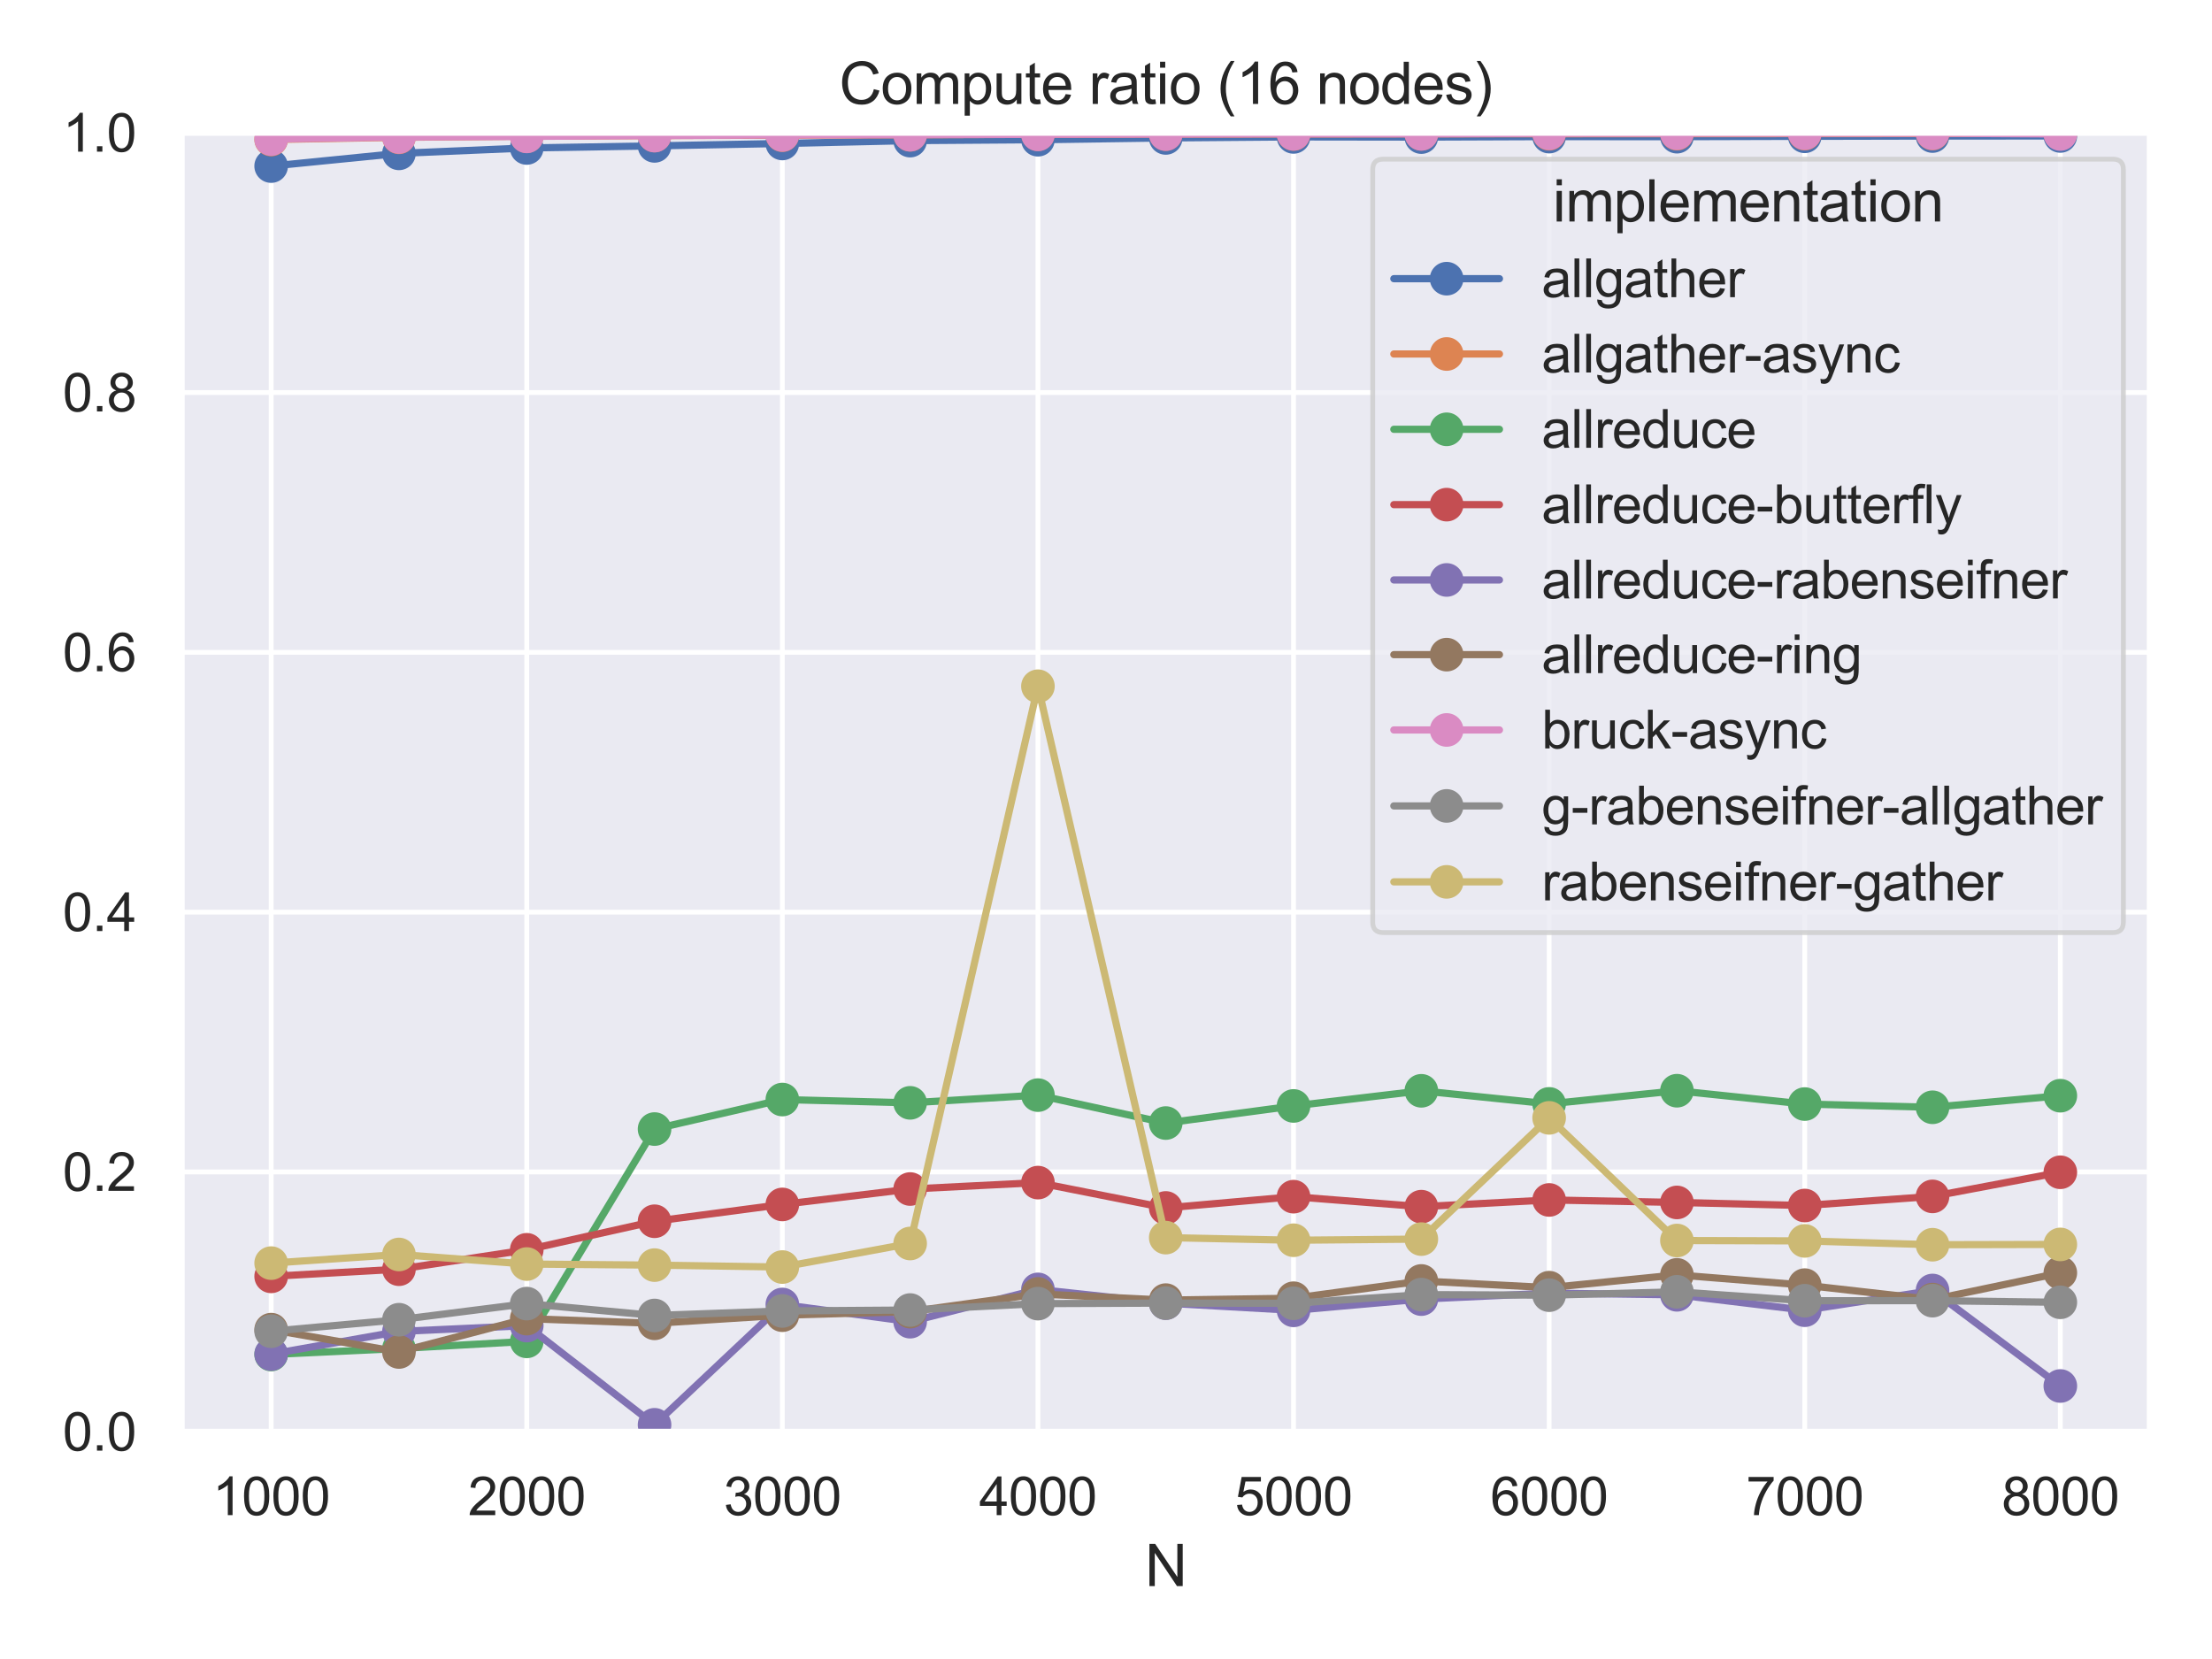 <?xml version="1.0" encoding="utf-8" standalone="no"?>
<!DOCTYPE svg PUBLIC "-//W3C//DTD SVG 1.1//EN"
  "http://www.w3.org/Graphics/SVG/1.1/DTD/svg11.dtd">
<svg height="345.6pt" version="1.1" viewBox="0 0 460.8 345.6" width="460.8pt" xmlns="http://www.w3.org/2000/svg" xmlns:xlink="http://www.w3.org/1999/xlink">
 <defs>
  <style type="text/css">*{stroke-linecap:butt;stroke-linejoin:round;}</style>
 </defs>
 <g id="figure_1">
  <g id="patch_1">
   <path d="M 0 345.6 
L 460.8 345.6 
L 460.8 0 
L 0 0 
z
" style="fill:#ffffff;"/>
  </g>
  <g id="axes_1">
   <g id="patch_2">
    <path d="M 37.85 298.26 
L 447.84 298.26 
L 447.84 27.656 
L 37.85 27.656 
z
" style="fill:#eaeaf2;"/>
   </g>
   <g id="matplotlib.axis_1">
    <g id="xtick_1">
     <g id="line2d_1">
      <path clip-path="url(#p4cb35b2582)" d="M 56.486 298.26 
L 56.486 27.656 
" style="fill:none;stroke:#ffffff;stroke-linecap:round;"/>
     </g>
     <g id="text_1">
      <!-- 1000 -->
      <g style="fill:#262626;" transform="translate(44.252 315.634)scale(0.11 -0.11)">
       <defs>
        <path d="M 2384 0 
L 1822 0 
L 1822 3584 
Q 1619 3391 1289 3197 
Q 959 3003 697 2906 
L 697 3450 
Q 1169 3672 1522 3987 
Q 1875 4303 2022 4600 
L 2384 4600 
L 2384 0 
z
" id="ArialMT-31" transform="scale(0.016)"/>
        <path d="M 266 2259 
Q 266 3072 433 3567 
Q 600 4063 929 4331 
Q 1259 4600 1759 4600 
Q 2128 4600 2406 4451 
Q 2684 4303 2865 4023 
Q 3047 3744 3150 3342 
Q 3253 2941 3253 2259 
Q 3253 1453 3087 958 
Q 2922 463 2592 192 
Q 2263 -78 1759 -78 
Q 1097 -78 719 397 
Q 266 969 266 2259 
z
M 844 2259 
Q 844 1131 1108 757 
Q 1372 384 1759 384 
Q 2147 384 2411 759 
Q 2675 1134 2675 2259 
Q 2675 3391 2411 3762 
Q 2147 4134 1753 4134 
Q 1366 4134 1134 3806 
Q 844 3388 844 2259 
z
" id="ArialMT-30" transform="scale(0.016)"/>
       </defs>
       <use xlink:href="#ArialMT-31"/>
       <use x="55.615" xlink:href="#ArialMT-30"/>
       <use x="111.23" xlink:href="#ArialMT-30"/>
       <use x="166.846" xlink:href="#ArialMT-30"/>
      </g>
     </g>
    </g>
    <g id="xtick_2">
     <g id="line2d_2">
      <path clip-path="url(#p4cb35b2582)" d="M 109.731 298.26 
L 109.731 27.656 
" style="fill:none;stroke:#ffffff;stroke-linecap:round;"/>
     </g>
     <g id="text_2">
      <!-- 2000 -->
      <g style="fill:#262626;" transform="translate(97.497 315.634)scale(0.11 -0.11)">
       <defs>
        <path d="M 3222 541 
L 3222 0 
L 194 0 
Q 188 203 259 391 
Q 375 700 629 1000 
Q 884 1300 1366 1694 
Q 2113 2306 2375 2664 
Q 2638 3022 2638 3341 
Q 2638 3675 2398 3904 
Q 2159 4134 1775 4134 
Q 1369 4134 1125 3890 
Q 881 3647 878 3216 
L 300 3275 
Q 359 3922 746 4261 
Q 1134 4600 1788 4600 
Q 2447 4600 2831 4234 
Q 3216 3869 3216 3328 
Q 3216 3053 3103 2787 
Q 2991 2522 2730 2228 
Q 2469 1934 1863 1422 
Q 1356 997 1212 845 
Q 1069 694 975 541 
L 3222 541 
z
" id="ArialMT-32" transform="scale(0.016)"/>
       </defs>
       <use xlink:href="#ArialMT-32"/>
       <use x="55.615" xlink:href="#ArialMT-30"/>
       <use x="111.23" xlink:href="#ArialMT-30"/>
       <use x="166.846" xlink:href="#ArialMT-30"/>
      </g>
     </g>
    </g>
    <g id="xtick_3">
     <g id="line2d_3">
      <path clip-path="url(#p4cb35b2582)" d="M 162.977 298.26 
L 162.977 27.656 
" style="fill:none;stroke:#ffffff;stroke-linecap:round;"/>
     </g>
     <g id="text_3">
      <!-- 3000 -->
      <g style="fill:#262626;" transform="translate(150.743 315.634)scale(0.11 -0.11)">
       <defs>
        <path d="M 269 1209 
L 831 1284 
Q 928 806 1161 595 
Q 1394 384 1728 384 
Q 2125 384 2398 659 
Q 2672 934 2672 1341 
Q 2672 1728 2419 1979 
Q 2166 2231 1775 2231 
Q 1616 2231 1378 2169 
L 1441 2663 
Q 1497 2656 1531 2656 
Q 1891 2656 2178 2843 
Q 2466 3031 2466 3422 
Q 2466 3731 2256 3934 
Q 2047 4138 1716 4138 
Q 1388 4138 1169 3931 
Q 950 3725 888 3313 
L 325 3413 
Q 428 3978 793 4289 
Q 1159 4600 1703 4600 
Q 2078 4600 2393 4439 
Q 2709 4278 2876 4000 
Q 3044 3722 3044 3409 
Q 3044 3113 2884 2869 
Q 2725 2625 2413 2481 
Q 2819 2388 3044 2092 
Q 3269 1797 3269 1353 
Q 3269 753 2831 336 
Q 2394 -81 1725 -81 
Q 1122 -81 723 278 
Q 325 638 269 1209 
z
" id="ArialMT-33" transform="scale(0.016)"/>
       </defs>
       <use xlink:href="#ArialMT-33"/>
       <use x="55.615" xlink:href="#ArialMT-30"/>
       <use x="111.23" xlink:href="#ArialMT-30"/>
       <use x="166.846" xlink:href="#ArialMT-30"/>
      </g>
     </g>
    </g>
    <g id="xtick_4">
     <g id="line2d_4">
      <path clip-path="url(#p4cb35b2582)" d="M 216.222 298.26 
L 216.222 27.656 
" style="fill:none;stroke:#ffffff;stroke-linecap:round;"/>
     </g>
     <g id="text_4">
      <!-- 4000 -->
      <g style="fill:#262626;" transform="translate(203.988 315.634)scale(0.11 -0.11)">
       <defs>
        <path d="M 2069 0 
L 2069 1097 
L 81 1097 
L 81 1613 
L 2172 4581 
L 2631 4581 
L 2631 1613 
L 3250 1613 
L 3250 1097 
L 2631 1097 
L 2631 0 
L 2069 0 
z
M 2069 1613 
L 2069 3678 
L 634 1613 
L 2069 1613 
z
" id="ArialMT-34" transform="scale(0.016)"/>
       </defs>
       <use xlink:href="#ArialMT-34"/>
       <use x="55.615" xlink:href="#ArialMT-30"/>
       <use x="111.23" xlink:href="#ArialMT-30"/>
       <use x="166.846" xlink:href="#ArialMT-30"/>
      </g>
     </g>
    </g>
    <g id="xtick_5">
     <g id="line2d_5">
      <path clip-path="url(#p4cb35b2582)" d="M 269.468 298.26 
L 269.468 27.656 
" style="fill:none;stroke:#ffffff;stroke-linecap:round;"/>
     </g>
     <g id="text_5">
      <!-- 5000 -->
      <g style="fill:#262626;" transform="translate(257.234 315.634)scale(0.11 -0.11)">
       <defs>
        <path d="M 266 1200 
L 856 1250 
Q 922 819 1161 601 
Q 1400 384 1738 384 
Q 2144 384 2425 690 
Q 2706 997 2706 1503 
Q 2706 1984 2436 2262 
Q 2166 2541 1728 2541 
Q 1456 2541 1237 2417 
Q 1019 2294 894 2097 
L 366 2166 
L 809 4519 
L 3088 4519 
L 3088 3981 
L 1259 3981 
L 1013 2750 
Q 1425 3038 1878 3038 
Q 2478 3038 2890 2622 
Q 3303 2206 3303 1553 
Q 3303 931 2941 478 
Q 2500 -78 1738 -78 
Q 1113 -78 717 272 
Q 322 622 266 1200 
z
" id="ArialMT-35" transform="scale(0.016)"/>
       </defs>
       <use xlink:href="#ArialMT-35"/>
       <use x="55.615" xlink:href="#ArialMT-30"/>
       <use x="111.23" xlink:href="#ArialMT-30"/>
       <use x="166.846" xlink:href="#ArialMT-30"/>
      </g>
     </g>
    </g>
    <g id="xtick_6">
     <g id="line2d_6">
      <path clip-path="url(#p4cb35b2582)" d="M 322.713 298.26 
L 322.713 27.656 
" style="fill:none;stroke:#ffffff;stroke-linecap:round;"/>
     </g>
     <g id="text_6">
      <!-- 6000 -->
      <g style="fill:#262626;" transform="translate(310.479 315.634)scale(0.11 -0.11)">
       <defs>
        <path d="M 3184 3459 
L 2625 3416 
Q 2550 3747 2413 3897 
Q 2184 4138 1850 4138 
Q 1581 4138 1378 3988 
Q 1113 3794 959 3422 
Q 806 3050 800 2363 
Q 1003 2672 1297 2822 
Q 1591 2972 1913 2972 
Q 2475 2972 2870 2558 
Q 3266 2144 3266 1488 
Q 3266 1056 3080 686 
Q 2894 316 2569 119 
Q 2244 -78 1831 -78 
Q 1128 -78 684 439 
Q 241 956 241 2144 
Q 241 3472 731 4075 
Q 1159 4600 1884 4600 
Q 2425 4600 2770 4297 
Q 3116 3994 3184 3459 
z
M 888 1484 
Q 888 1194 1011 928 
Q 1134 663 1356 523 
Q 1578 384 1822 384 
Q 2178 384 2434 671 
Q 2691 959 2691 1453 
Q 2691 1928 2437 2201 
Q 2184 2475 1800 2475 
Q 1419 2475 1153 2201 
Q 888 1928 888 1484 
z
" id="ArialMT-36" transform="scale(0.016)"/>
       </defs>
       <use xlink:href="#ArialMT-36"/>
       <use x="55.615" xlink:href="#ArialMT-30"/>
       <use x="111.23" xlink:href="#ArialMT-30"/>
       <use x="166.846" xlink:href="#ArialMT-30"/>
      </g>
     </g>
    </g>
    <g id="xtick_7">
     <g id="line2d_7">
      <path clip-path="url(#p4cb35b2582)" d="M 375.959 298.26 
L 375.959 27.656 
" style="fill:none;stroke:#ffffff;stroke-linecap:round;"/>
     </g>
     <g id="text_7">
      <!-- 7000 -->
      <g style="fill:#262626;" transform="translate(363.725 315.634)scale(0.11 -0.11)">
       <defs>
        <path d="M 303 3981 
L 303 4522 
L 3269 4522 
L 3269 4084 
Q 2831 3619 2401 2847 
Q 1972 2075 1738 1259 
Q 1569 684 1522 0 
L 944 0 
Q 953 541 1156 1306 
Q 1359 2072 1739 2783 
Q 2119 3494 2547 3981 
L 303 3981 
z
" id="ArialMT-37" transform="scale(0.016)"/>
       </defs>
       <use xlink:href="#ArialMT-37"/>
       <use x="55.615" xlink:href="#ArialMT-30"/>
       <use x="111.23" xlink:href="#ArialMT-30"/>
       <use x="166.846" xlink:href="#ArialMT-30"/>
      </g>
     </g>
    </g>
    <g id="xtick_8">
     <g id="line2d_8">
      <path clip-path="url(#p4cb35b2582)" d="M 429.204 298.26 
L 429.204 27.656 
" style="fill:none;stroke:#ffffff;stroke-linecap:round;"/>
     </g>
     <g id="text_8">
      <!-- 8000 -->
      <g style="fill:#262626;" transform="translate(416.97 315.634)scale(0.11 -0.11)">
       <defs>
        <path d="M 1131 2484 
Q 781 2613 612 2850 
Q 444 3088 444 3419 
Q 444 3919 803 4259 
Q 1163 4600 1759 4600 
Q 2359 4600 2725 4251 
Q 3091 3903 3091 3403 
Q 3091 3084 2923 2848 
Q 2756 2613 2416 2484 
Q 2838 2347 3058 2040 
Q 3278 1734 3278 1309 
Q 3278 722 2862 322 
Q 2447 -78 1769 -78 
Q 1091 -78 675 323 
Q 259 725 259 1325 
Q 259 1772 486 2073 
Q 713 2375 1131 2484 
z
M 1019 3438 
Q 1019 3113 1228 2906 
Q 1438 2700 1772 2700 
Q 2097 2700 2305 2904 
Q 2513 3109 2513 3406 
Q 2513 3716 2298 3927 
Q 2084 4138 1766 4138 
Q 1444 4138 1231 3931 
Q 1019 3725 1019 3438 
z
M 838 1322 
Q 838 1081 952 856 
Q 1066 631 1291 507 
Q 1516 384 1775 384 
Q 2178 384 2440 643 
Q 2703 903 2703 1303 
Q 2703 1709 2433 1975 
Q 2163 2241 1756 2241 
Q 1359 2241 1098 1978 
Q 838 1716 838 1322 
z
" id="ArialMT-38" transform="scale(0.016)"/>
       </defs>
       <use xlink:href="#ArialMT-38"/>
       <use x="55.615" xlink:href="#ArialMT-30"/>
       <use x="111.23" xlink:href="#ArialMT-30"/>
       <use x="166.846" xlink:href="#ArialMT-30"/>
      </g>
     </g>
    </g>
    <g id="text_9">
     <!-- N -->
     <g style="fill:#262626;" transform="translate(238.512 330.409)scale(0.12 -0.12)">
      <defs>
       <path d="M 488 0 
L 488 4581 
L 1109 4581 
L 3516 984 
L 3516 4581 
L 4097 4581 
L 4097 0 
L 3475 0 
L 1069 3600 
L 1069 0 
L 488 0 
z
" id="ArialMT-4e" transform="scale(0.016)"/>
      </defs>
      <use xlink:href="#ArialMT-4e"/>
     </g>
    </g>
   </g>
   <g id="matplotlib.axis_2">
    <g id="ytick_1">
     <g id="line2d_9">
      <path clip-path="url(#p4cb35b2582)" d="M 37.85 298.26 
L 447.84 298.26 
" style="fill:none;stroke:#ffffff;stroke-linecap:round;"/>
     </g>
     <g id="text_10">
      <!-- 0.0 -->
      <g style="fill:#262626;" transform="translate(13.06 302.197)scale(0.11 -0.11)">
       <defs>
        <path d="M 581 0 
L 581 641 
L 1222 641 
L 1222 0 
L 581 0 
z
" id="ArialMT-2e" transform="scale(0.016)"/>
       </defs>
       <use xlink:href="#ArialMT-30"/>
       <use x="55.615" xlink:href="#ArialMT-2e"/>
       <use x="83.398" xlink:href="#ArialMT-30"/>
      </g>
     </g>
    </g>
    <g id="ytick_2">
     <g id="line2d_10">
      <path clip-path="url(#p4cb35b2582)" d="M 37.85 244.139 
L 447.84 244.139 
" style="fill:none;stroke:#ffffff;stroke-linecap:round;"/>
     </g>
     <g id="text_11">
      <!-- 0.2 -->
      <g style="fill:#262626;" transform="translate(13.06 248.076)scale(0.11 -0.11)">
       <use xlink:href="#ArialMT-30"/>
       <use x="55.615" xlink:href="#ArialMT-2e"/>
       <use x="83.398" xlink:href="#ArialMT-32"/>
      </g>
     </g>
    </g>
    <g id="ytick_3">
     <g id="line2d_11">
      <path clip-path="url(#p4cb35b2582)" d="M 37.85 190.018 
L 447.84 190.018 
" style="fill:none;stroke:#ffffff;stroke-linecap:round;"/>
     </g>
     <g id="text_12">
      <!-- 0.4 -->
      <g style="fill:#262626;" transform="translate(13.06 193.955)scale(0.11 -0.11)">
       <use xlink:href="#ArialMT-30"/>
       <use x="55.615" xlink:href="#ArialMT-2e"/>
       <use x="83.398" xlink:href="#ArialMT-34"/>
      </g>
     </g>
    </g>
    <g id="ytick_4">
     <g id="line2d_12">
      <path clip-path="url(#p4cb35b2582)" d="M 37.85 135.898 
L 447.84 135.898 
" style="fill:none;stroke:#ffffff;stroke-linecap:round;"/>
     </g>
     <g id="text_13">
      <!-- 0.6 -->
      <g style="fill:#262626;" transform="translate(13.06 139.835)scale(0.11 -0.11)">
       <use xlink:href="#ArialMT-30"/>
       <use x="55.615" xlink:href="#ArialMT-2e"/>
       <use x="83.398" xlink:href="#ArialMT-36"/>
      </g>
     </g>
    </g>
    <g id="ytick_5">
     <g id="line2d_13">
      <path clip-path="url(#p4cb35b2582)" d="M 37.85 81.777 
L 447.84 81.777 
" style="fill:none;stroke:#ffffff;stroke-linecap:round;"/>
     </g>
     <g id="text_14">
      <!-- 0.8 -->
      <g style="fill:#262626;" transform="translate(13.06 85.714)scale(0.11 -0.11)">
       <use xlink:href="#ArialMT-30"/>
       <use x="55.615" xlink:href="#ArialMT-2e"/>
       <use x="83.398" xlink:href="#ArialMT-38"/>
      </g>
     </g>
    </g>
    <g id="ytick_6">
     <g id="line2d_14">
      <path clip-path="url(#p4cb35b2582)" d="M 37.85 27.656 
L 447.84 27.656 
" style="fill:none;stroke:#ffffff;stroke-linecap:round;"/>
     </g>
     <g id="text_15">
      <!-- 1.0 -->
      <g style="fill:#262626;" transform="translate(13.06 31.593)scale(0.11 -0.11)">
       <use xlink:href="#ArialMT-31"/>
       <use x="55.615" xlink:href="#ArialMT-2e"/>
       <use x="83.398" xlink:href="#ArialMT-30"/>
      </g>
     </g>
    </g>
   </g>
   <g id="line2d_15">
    <path clip-path="url(#p4cb35b2582)" d="M 56.486 34.598 
L 83.109 31.949 
L 109.731 30.827 
L 136.354 30.391 
L 162.977 29.889 
L 189.6 29.293 
L 216.222 29.107 
L 242.845 28.734 
L 269.468 28.52 
L 296.09 28.557 
L 322.713 28.458 
L 349.336 28.472 
L 375.959 28.395 
L 402.581 28.339 
L 429.204 28.322 
" style="fill:none;stroke:#4c72b0;stroke-linecap:round;stroke-width:1.5;"/>
    <defs>
     <path d="M 0 3 
C 0.796 3 1.559 2.684 2.121 2.121 
C 2.684 1.559 3 0.796 3 0 
C 3 -0.796 2.684 -1.559 2.121 -2.121 
C 1.559 -2.684 0.796 -3 0 -3 
C -0.796 -3 -1.559 -2.684 -2.121 -2.121 
C -2.684 -1.559 -3 -0.796 -3 0 
C -3 0.796 -2.684 1.559 -2.121 2.121 
C -1.559 2.684 -0.796 3 0 3 
z
" id="m7ccbb4ea55" style="stroke:#4c72b0;"/>
    </defs>
    <g clip-path="url(#p4cb35b2582)">
     <use style="fill:#4c72b0;stroke:#4c72b0;" x="56.486" xlink:href="#m7ccbb4ea55" y="34.598"/>
     <use style="fill:#4c72b0;stroke:#4c72b0;" x="83.109" xlink:href="#m7ccbb4ea55" y="31.949"/>
     <use style="fill:#4c72b0;stroke:#4c72b0;" x="109.731" xlink:href="#m7ccbb4ea55" y="30.827"/>
     <use style="fill:#4c72b0;stroke:#4c72b0;" x="136.354" xlink:href="#m7ccbb4ea55" y="30.391"/>
     <use style="fill:#4c72b0;stroke:#4c72b0;" x="162.977" xlink:href="#m7ccbb4ea55" y="29.889"/>
     <use style="fill:#4c72b0;stroke:#4c72b0;" x="189.6" xlink:href="#m7ccbb4ea55" y="29.293"/>
     <use style="fill:#4c72b0;stroke:#4c72b0;" x="216.222" xlink:href="#m7ccbb4ea55" y="29.107"/>
     <use style="fill:#4c72b0;stroke:#4c72b0;" x="242.845" xlink:href="#m7ccbb4ea55" y="28.734"/>
     <use style="fill:#4c72b0;stroke:#4c72b0;" x="269.468" xlink:href="#m7ccbb4ea55" y="28.52"/>
     <use style="fill:#4c72b0;stroke:#4c72b0;" x="296.09" xlink:href="#m7ccbb4ea55" y="28.557"/>
     <use style="fill:#4c72b0;stroke:#4c72b0;" x="322.713" xlink:href="#m7ccbb4ea55" y="28.458"/>
     <use style="fill:#4c72b0;stroke:#4c72b0;" x="349.336" xlink:href="#m7ccbb4ea55" y="28.472"/>
     <use style="fill:#4c72b0;stroke:#4c72b0;" x="375.959" xlink:href="#m7ccbb4ea55" y="28.395"/>
     <use style="fill:#4c72b0;stroke:#4c72b0;" x="402.581" xlink:href="#m7ccbb4ea55" y="28.339"/>
     <use style="fill:#4c72b0;stroke:#4c72b0;" x="429.204" xlink:href="#m7ccbb4ea55" y="28.322"/>
    </g>
   </g>
   <g id="line2d_16">
    <path clip-path="url(#p4cb35b2582)" d="M 56.486 29.067 
L 83.109 28.609 
L 109.731 28.378 
L 136.354 28.244 
L 162.977 28.16 
L 189.6 28.077 
L 216.222 27.974 
L 242.845 27.936 
L 269.468 27.916 
L 296.09 27.88 
L 322.713 27.866 
L 349.336 27.852 
L 375.959 27.834 
L 402.581 27.82 
L 429.204 27.804 
" style="fill:none;stroke:#dd8452;stroke-linecap:round;stroke-width:1.5;"/>
    <defs>
     <path d="M 0 3 
C 0.796 3 1.559 2.684 2.121 2.121 
C 2.684 1.559 3 0.796 3 0 
C 3 -0.796 2.684 -1.559 2.121 -2.121 
C 1.559 -2.684 0.796 -3 0 -3 
C -0.796 -3 -1.559 -2.684 -2.121 -2.121 
C -2.684 -1.559 -3 -0.796 -3 0 
C -3 0.796 -2.684 1.559 -2.121 2.121 
C -1.559 2.684 -0.796 3 0 3 
z
" id="md515aa82e3" style="stroke:#dd8452;"/>
    </defs>
    <g clip-path="url(#p4cb35b2582)">
     <use style="fill:#dd8452;stroke:#dd8452;" x="56.486" xlink:href="#md515aa82e3" y="29.067"/>
     <use style="fill:#dd8452;stroke:#dd8452;" x="83.109" xlink:href="#md515aa82e3" y="28.609"/>
     <use style="fill:#dd8452;stroke:#dd8452;" x="109.731" xlink:href="#md515aa82e3" y="28.378"/>
     <use style="fill:#dd8452;stroke:#dd8452;" x="136.354" xlink:href="#md515aa82e3" y="28.244"/>
     <use style="fill:#dd8452;stroke:#dd8452;" x="162.977" xlink:href="#md515aa82e3" y="28.16"/>
     <use style="fill:#dd8452;stroke:#dd8452;" x="189.6" xlink:href="#md515aa82e3" y="28.077"/>
     <use style="fill:#dd8452;stroke:#dd8452;" x="216.222" xlink:href="#md515aa82e3" y="27.974"/>
     <use style="fill:#dd8452;stroke:#dd8452;" x="242.845" xlink:href="#md515aa82e3" y="27.936"/>
     <use style="fill:#dd8452;stroke:#dd8452;" x="269.468" xlink:href="#md515aa82e3" y="27.916"/>
     <use style="fill:#dd8452;stroke:#dd8452;" x="296.09" xlink:href="#md515aa82e3" y="27.88"/>
     <use style="fill:#dd8452;stroke:#dd8452;" x="322.713" xlink:href="#md515aa82e3" y="27.866"/>
     <use style="fill:#dd8452;stroke:#dd8452;" x="349.336" xlink:href="#md515aa82e3" y="27.852"/>
     <use style="fill:#dd8452;stroke:#dd8452;" x="375.959" xlink:href="#md515aa82e3" y="27.834"/>
     <use style="fill:#dd8452;stroke:#dd8452;" x="402.581" xlink:href="#md515aa82e3" y="27.82"/>
     <use style="fill:#dd8452;stroke:#dd8452;" x="429.204" xlink:href="#md515aa82e3" y="27.804"/>
    </g>
   </g>
   <g id="line2d_17">
    <path clip-path="url(#p4cb35b2582)" d="M 56.486 282.169 
L 83.109 280.929 
L 109.731 279.432 
L 136.354 235.204 
L 162.977 229.054 
L 189.6 229.741 
L 216.222 228.134 
L 242.845 233.952 
L 269.468 230.387 
L 296.09 227.235 
L 322.713 229.961 
L 349.336 227.217 
L 375.959 229.996 
L 402.581 230.667 
L 429.204 228.255 
" style="fill:none;stroke:#55a868;stroke-linecap:round;stroke-width:1.5;"/>
    <defs>
     <path d="M 0 3 
C 0.796 3 1.559 2.684 2.121 2.121 
C 2.684 1.559 3 0.796 3 0 
C 3 -0.796 2.684 -1.559 2.121 -2.121 
C 1.559 -2.684 0.796 -3 0 -3 
C -0.796 -3 -1.559 -2.684 -2.121 -2.121 
C -2.684 -1.559 -3 -0.796 -3 0 
C -3 0.796 -2.684 1.559 -2.121 2.121 
C -1.559 2.684 -0.796 3 0 3 
z
" id="m096015aa16" style="stroke:#55a868;"/>
    </defs>
    <g clip-path="url(#p4cb35b2582)">
     <use style="fill:#55a868;stroke:#55a868;" x="56.486" xlink:href="#m096015aa16" y="282.169"/>
     <use style="fill:#55a868;stroke:#55a868;" x="83.109" xlink:href="#m096015aa16" y="280.929"/>
     <use style="fill:#55a868;stroke:#55a868;" x="109.731" xlink:href="#m096015aa16" y="279.432"/>
     <use style="fill:#55a868;stroke:#55a868;" x="136.354" xlink:href="#m096015aa16" y="235.204"/>
     <use style="fill:#55a868;stroke:#55a868;" x="162.977" xlink:href="#m096015aa16" y="229.054"/>
     <use style="fill:#55a868;stroke:#55a868;" x="189.6" xlink:href="#m096015aa16" y="229.741"/>
     <use style="fill:#55a868;stroke:#55a868;" x="216.222" xlink:href="#m096015aa16" y="228.134"/>
     <use style="fill:#55a868;stroke:#55a868;" x="242.845" xlink:href="#m096015aa16" y="233.952"/>
     <use style="fill:#55a868;stroke:#55a868;" x="269.468" xlink:href="#m096015aa16" y="230.387"/>
     <use style="fill:#55a868;stroke:#55a868;" x="296.09" xlink:href="#m096015aa16" y="227.235"/>
     <use style="fill:#55a868;stroke:#55a868;" x="322.713" xlink:href="#m096015aa16" y="229.961"/>
     <use style="fill:#55a868;stroke:#55a868;" x="349.336" xlink:href="#m096015aa16" y="227.217"/>
     <use style="fill:#55a868;stroke:#55a868;" x="375.959" xlink:href="#m096015aa16" y="229.996"/>
     <use style="fill:#55a868;stroke:#55a868;" x="402.581" xlink:href="#m096015aa16" y="230.667"/>
     <use style="fill:#55a868;stroke:#55a868;" x="429.204" xlink:href="#m096015aa16" y="228.255"/>
    </g>
   </g>
   <g id="line2d_18">
    <path clip-path="url(#p4cb35b2582)" d="M 56.486 265.889 
L 83.109 264.399 
L 109.731 260.356 
L 136.354 254.411 
L 162.977 250.907 
L 189.6 247.696 
L 216.222 246.357 
L 242.845 251.638 
L 269.468 249.29 
L 296.09 251.372 
L 322.713 249.971 
L 349.336 250.491 
L 375.959 251.132 
L 402.581 249.233 
L 429.204 244.206 
" style="fill:none;stroke:#c44e52;stroke-linecap:round;stroke-width:1.5;"/>
    <defs>
     <path d="M 0 3 
C 0.796 3 1.559 2.684 2.121 2.121 
C 2.684 1.559 3 0.796 3 0 
C 3 -0.796 2.684 -1.559 2.121 -2.121 
C 1.559 -2.684 0.796 -3 0 -3 
C -0.796 -3 -1.559 -2.684 -2.121 -2.121 
C -2.684 -1.559 -3 -0.796 -3 0 
C -3 0.796 -2.684 1.559 -2.121 2.121 
C -1.559 2.684 -0.796 3 0 3 
z
" id="m1aabca9358" style="stroke:#c44e52;"/>
    </defs>
    <g clip-path="url(#p4cb35b2582)">
     <use style="fill:#c44e52;stroke:#c44e52;" x="56.486" xlink:href="#m1aabca9358" y="265.889"/>
     <use style="fill:#c44e52;stroke:#c44e52;" x="83.109" xlink:href="#m1aabca9358" y="264.399"/>
     <use style="fill:#c44e52;stroke:#c44e52;" x="109.731" xlink:href="#m1aabca9358" y="260.356"/>
     <use style="fill:#c44e52;stroke:#c44e52;" x="136.354" xlink:href="#m1aabca9358" y="254.411"/>
     <use style="fill:#c44e52;stroke:#c44e52;" x="162.977" xlink:href="#m1aabca9358" y="250.907"/>
     <use style="fill:#c44e52;stroke:#c44e52;" x="189.6" xlink:href="#m1aabca9358" y="247.696"/>
     <use style="fill:#c44e52;stroke:#c44e52;" x="216.222" xlink:href="#m1aabca9358" y="246.357"/>
     <use style="fill:#c44e52;stroke:#c44e52;" x="242.845" xlink:href="#m1aabca9358" y="251.638"/>
     <use style="fill:#c44e52;stroke:#c44e52;" x="269.468" xlink:href="#m1aabca9358" y="249.29"/>
     <use style="fill:#c44e52;stroke:#c44e52;" x="296.09" xlink:href="#m1aabca9358" y="251.372"/>
     <use style="fill:#c44e52;stroke:#c44e52;" x="322.713" xlink:href="#m1aabca9358" y="249.971"/>
     <use style="fill:#c44e52;stroke:#c44e52;" x="349.336" xlink:href="#m1aabca9358" y="250.491"/>
     <use style="fill:#c44e52;stroke:#c44e52;" x="375.959" xlink:href="#m1aabca9358" y="251.132"/>
     <use style="fill:#c44e52;stroke:#c44e52;" x="402.581" xlink:href="#m1aabca9358" y="249.233"/>
     <use style="fill:#c44e52;stroke:#c44e52;" x="429.204" xlink:href="#m1aabca9358" y="244.206"/>
    </g>
   </g>
   <g id="line2d_19">
    <path clip-path="url(#p4cb35b2582)" d="M 56.486 282.085 
L 83.109 277.367 
L 109.731 276.143 
L 136.354 296.81 
L 162.977 271.748 
L 189.6 275.332 
L 216.222 268.603 
L 242.845 271.468 
L 269.468 272.972 
L 296.09 270.628 
L 322.713 269.391 
L 349.336 269.732 
L 375.959 272.941 
L 402.581 268.834 
L 429.204 288.728 
" style="fill:none;stroke:#8172b3;stroke-linecap:round;stroke-width:1.5;"/>
    <defs>
     <path d="M 0 3 
C 0.796 3 1.559 2.684 2.121 2.121 
C 2.684 1.559 3 0.796 3 0 
C 3 -0.796 2.684 -1.559 2.121 -2.121 
C 1.559 -2.684 0.796 -3 0 -3 
C -0.796 -3 -1.559 -2.684 -2.121 -2.121 
C -2.684 -1.559 -3 -0.796 -3 0 
C -3 0.796 -2.684 1.559 -2.121 2.121 
C -1.559 2.684 -0.796 3 0 3 
z
" id="me0cf7e89d6" style="stroke:#8172b3;"/>
    </defs>
    <g clip-path="url(#p4cb35b2582)">
     <use style="fill:#8172b3;stroke:#8172b3;" x="56.486" xlink:href="#me0cf7e89d6" y="282.085"/>
     <use style="fill:#8172b3;stroke:#8172b3;" x="83.109" xlink:href="#me0cf7e89d6" y="277.367"/>
     <use style="fill:#8172b3;stroke:#8172b3;" x="109.731" xlink:href="#me0cf7e89d6" y="276.143"/>
     <use style="fill:#8172b3;stroke:#8172b3;" x="136.354" xlink:href="#me0cf7e89d6" y="296.81"/>
     <use style="fill:#8172b3;stroke:#8172b3;" x="162.977" xlink:href="#me0cf7e89d6" y="271.748"/>
     <use style="fill:#8172b3;stroke:#8172b3;" x="189.6" xlink:href="#me0cf7e89d6" y="275.332"/>
     <use style="fill:#8172b3;stroke:#8172b3;" x="216.222" xlink:href="#me0cf7e89d6" y="268.603"/>
     <use style="fill:#8172b3;stroke:#8172b3;" x="242.845" xlink:href="#me0cf7e89d6" y="271.468"/>
     <use style="fill:#8172b3;stroke:#8172b3;" x="269.468" xlink:href="#me0cf7e89d6" y="272.972"/>
     <use style="fill:#8172b3;stroke:#8172b3;" x="296.09" xlink:href="#me0cf7e89d6" y="270.628"/>
     <use style="fill:#8172b3;stroke:#8172b3;" x="322.713" xlink:href="#me0cf7e89d6" y="269.391"/>
     <use style="fill:#8172b3;stroke:#8172b3;" x="349.336" xlink:href="#me0cf7e89d6" y="269.732"/>
     <use style="fill:#8172b3;stroke:#8172b3;" x="375.959" xlink:href="#me0cf7e89d6" y="272.941"/>
     <use style="fill:#8172b3;stroke:#8172b3;" x="402.581" xlink:href="#me0cf7e89d6" y="268.834"/>
     <use style="fill:#8172b3;stroke:#8172b3;" x="429.204" xlink:href="#me0cf7e89d6" y="288.728"/>
    </g>
   </g>
   <g id="line2d_20">
    <path clip-path="url(#p4cb35b2582)" d="M 56.486 276.989 
L 83.109 281.643 
L 109.731 274.695 
L 136.354 275.674 
L 162.977 273.98 
L 189.6 273.237 
L 216.222 269.545 
L 242.845 270.839 
L 269.468 270.444 
L 296.09 266.849 
L 322.713 268.245 
L 349.336 265.576 
L 375.959 267.716 
L 402.581 270.729 
L 429.204 265.159 
" style="fill:none;stroke:#937860;stroke-linecap:round;stroke-width:1.5;"/>
    <defs>
     <path d="M 0 3 
C 0.796 3 1.559 2.684 2.121 2.121 
C 2.684 1.559 3 0.796 3 0 
C 3 -0.796 2.684 -1.559 2.121 -2.121 
C 1.559 -2.684 0.796 -3 0 -3 
C -0.796 -3 -1.559 -2.684 -2.121 -2.121 
C -2.684 -1.559 -3 -0.796 -3 0 
C -3 0.796 -2.684 1.559 -2.121 2.121 
C -1.559 2.684 -0.796 3 0 3 
z
" id="m129ded0016" style="stroke:#937860;"/>
    </defs>
    <g clip-path="url(#p4cb35b2582)">
     <use style="fill:#937860;stroke:#937860;" x="56.486" xlink:href="#m129ded0016" y="276.989"/>
     <use style="fill:#937860;stroke:#937860;" x="83.109" xlink:href="#m129ded0016" y="281.643"/>
     <use style="fill:#937860;stroke:#937860;" x="109.731" xlink:href="#m129ded0016" y="274.695"/>
     <use style="fill:#937860;stroke:#937860;" x="136.354" xlink:href="#m129ded0016" y="275.674"/>
     <use style="fill:#937860;stroke:#937860;" x="162.977" xlink:href="#m129ded0016" y="273.98"/>
     <use style="fill:#937860;stroke:#937860;" x="189.6" xlink:href="#m129ded0016" y="273.237"/>
     <use style="fill:#937860;stroke:#937860;" x="216.222" xlink:href="#m129ded0016" y="269.545"/>
     <use style="fill:#937860;stroke:#937860;" x="242.845" xlink:href="#m129ded0016" y="270.839"/>
     <use style="fill:#937860;stroke:#937860;" x="269.468" xlink:href="#m129ded0016" y="270.444"/>
     <use style="fill:#937860;stroke:#937860;" x="296.09" xlink:href="#m129ded0016" y="266.849"/>
     <use style="fill:#937860;stroke:#937860;" x="322.713" xlink:href="#m129ded0016" y="268.245"/>
     <use style="fill:#937860;stroke:#937860;" x="349.336" xlink:href="#m129ded0016" y="265.576"/>
     <use style="fill:#937860;stroke:#937860;" x="375.959" xlink:href="#m129ded0016" y="267.716"/>
     <use style="fill:#937860;stroke:#937860;" x="402.581" xlink:href="#m129ded0016" y="270.729"/>
     <use style="fill:#937860;stroke:#937860;" x="429.204" xlink:href="#m129ded0016" y="265.159"/>
    </g>
   </g>
   <g id="line2d_21">
    <path clip-path="url(#p4cb35b2582)" d="M 56.486 28.977 
L 83.109 28.551 
L 109.731 28.416 
L 136.354 28.245 
L 162.977 28.118 
L 189.6 28.066 
L 216.222 27.99 
L 242.845 27.935 
L 269.468 27.882 
L 296.09 27.885 
L 322.713 27.781 
L 349.336 27.765 
L 375.959 27.757 
L 402.581 27.751 
L 429.204 27.914 
" style="fill:none;stroke:#da8bc3;stroke-linecap:round;stroke-width:1.5;"/>
    <defs>
     <path d="M 0 3 
C 0.796 3 1.559 2.684 2.121 2.121 
C 2.684 1.559 3 0.796 3 0 
C 3 -0.796 2.684 -1.559 2.121 -2.121 
C 1.559 -2.684 0.796 -3 0 -3 
C -0.796 -3 -1.559 -2.684 -2.121 -2.121 
C -2.684 -1.559 -3 -0.796 -3 0 
C -3 0.796 -2.684 1.559 -2.121 2.121 
C -1.559 2.684 -0.796 3 0 3 
z
" id="m7ce96c3276" style="stroke:#da8bc3;"/>
    </defs>
    <g clip-path="url(#p4cb35b2582)">
     <use style="fill:#da8bc3;stroke:#da8bc3;" x="56.486" xlink:href="#m7ce96c3276" y="28.977"/>
     <use style="fill:#da8bc3;stroke:#da8bc3;" x="83.109" xlink:href="#m7ce96c3276" y="28.551"/>
     <use style="fill:#da8bc3;stroke:#da8bc3;" x="109.731" xlink:href="#m7ce96c3276" y="28.416"/>
     <use style="fill:#da8bc3;stroke:#da8bc3;" x="136.354" xlink:href="#m7ce96c3276" y="28.245"/>
     <use style="fill:#da8bc3;stroke:#da8bc3;" x="162.977" xlink:href="#m7ce96c3276" y="28.118"/>
     <use style="fill:#da8bc3;stroke:#da8bc3;" x="189.6" xlink:href="#m7ce96c3276" y="28.066"/>
     <use style="fill:#da8bc3;stroke:#da8bc3;" x="216.222" xlink:href="#m7ce96c3276" y="27.99"/>
     <use style="fill:#da8bc3;stroke:#da8bc3;" x="242.845" xlink:href="#m7ce96c3276" y="27.935"/>
     <use style="fill:#da8bc3;stroke:#da8bc3;" x="269.468" xlink:href="#m7ce96c3276" y="27.882"/>
     <use style="fill:#da8bc3;stroke:#da8bc3;" x="296.09" xlink:href="#m7ce96c3276" y="27.885"/>
     <use style="fill:#da8bc3;stroke:#da8bc3;" x="322.713" xlink:href="#m7ce96c3276" y="27.781"/>
     <use style="fill:#da8bc3;stroke:#da8bc3;" x="349.336" xlink:href="#m7ce96c3276" y="27.765"/>
     <use style="fill:#da8bc3;stroke:#da8bc3;" x="375.959" xlink:href="#m7ce96c3276" y="27.757"/>
     <use style="fill:#da8bc3;stroke:#da8bc3;" x="402.581" xlink:href="#m7ce96c3276" y="27.751"/>
     <use style="fill:#da8bc3;stroke:#da8bc3;" x="429.204" xlink:href="#m7ce96c3276" y="27.914"/>
    </g>
   </g>
   <g id="line2d_22">
    <path clip-path="url(#p4cb35b2582)" d="M 56.486 277.322 
L 83.109 274.923 
L 109.731 271.564 
L 136.354 274.039 
L 162.977 273.091 
L 189.6 272.906 
L 216.222 271.569 
L 242.845 271.464 
L 269.468 271.501 
L 296.09 269.69 
L 322.713 269.809 
L 349.336 269.105 
L 375.959 270.965 
L 402.581 270.95 
L 429.204 271.295 
" style="fill:none;stroke:#8c8c8c;stroke-linecap:round;stroke-width:1.5;"/>
    <defs>
     <path d="M 0 3 
C 0.796 3 1.559 2.684 2.121 2.121 
C 2.684 1.559 3 0.796 3 0 
C 3 -0.796 2.684 -1.559 2.121 -2.121 
C 1.559 -2.684 0.796 -3 0 -3 
C -0.796 -3 -1.559 -2.684 -2.121 -2.121 
C -2.684 -1.559 -3 -0.796 -3 0 
C -3 0.796 -2.684 1.559 -2.121 2.121 
C -1.559 2.684 -0.796 3 0 3 
z
" id="m63de36b341" style="stroke:#8c8c8c;"/>
    </defs>
    <g clip-path="url(#p4cb35b2582)">
     <use style="fill:#8c8c8c;stroke:#8c8c8c;" x="56.486" xlink:href="#m63de36b341" y="277.322"/>
     <use style="fill:#8c8c8c;stroke:#8c8c8c;" x="83.109" xlink:href="#m63de36b341" y="274.923"/>
     <use style="fill:#8c8c8c;stroke:#8c8c8c;" x="109.731" xlink:href="#m63de36b341" y="271.564"/>
     <use style="fill:#8c8c8c;stroke:#8c8c8c;" x="136.354" xlink:href="#m63de36b341" y="274.039"/>
     <use style="fill:#8c8c8c;stroke:#8c8c8c;" x="162.977" xlink:href="#m63de36b341" y="273.091"/>
     <use style="fill:#8c8c8c;stroke:#8c8c8c;" x="189.6" xlink:href="#m63de36b341" y="272.906"/>
     <use style="fill:#8c8c8c;stroke:#8c8c8c;" x="216.222" xlink:href="#m63de36b341" y="271.569"/>
     <use style="fill:#8c8c8c;stroke:#8c8c8c;" x="242.845" xlink:href="#m63de36b341" y="271.464"/>
     <use style="fill:#8c8c8c;stroke:#8c8c8c;" x="269.468" xlink:href="#m63de36b341" y="271.501"/>
     <use style="fill:#8c8c8c;stroke:#8c8c8c;" x="296.09" xlink:href="#m63de36b341" y="269.69"/>
     <use style="fill:#8c8c8c;stroke:#8c8c8c;" x="322.713" xlink:href="#m63de36b341" y="269.809"/>
     <use style="fill:#8c8c8c;stroke:#8c8c8c;" x="349.336" xlink:href="#m63de36b341" y="269.105"/>
     <use style="fill:#8c8c8c;stroke:#8c8c8c;" x="375.959" xlink:href="#m63de36b341" y="270.965"/>
     <use style="fill:#8c8c8c;stroke:#8c8c8c;" x="402.581" xlink:href="#m63de36b341" y="270.95"/>
     <use style="fill:#8c8c8c;stroke:#8c8c8c;" x="429.204" xlink:href="#m63de36b341" y="271.295"/>
    </g>
   </g>
   <g id="line2d_23">
    <path clip-path="url(#p4cb35b2582)" d="M 56.486 263.13 
L 83.109 261.331 
L 109.731 263.325 
L 136.354 263.545 
L 162.977 263.949 
L 189.6 259.043 
L 216.222 142.957 
L 242.845 257.818 
L 269.468 258.364 
L 296.09 258.126 
L 322.713 232.871 
L 349.336 258.423 
L 375.959 258.502 
L 402.581 259.299 
L 429.204 259.236 
" style="fill:none;stroke:#ccb974;stroke-linecap:round;stroke-width:1.5;"/>
    <defs>
     <path d="M 0 3 
C 0.796 3 1.559 2.684 2.121 2.121 
C 2.684 1.559 3 0.796 3 0 
C 3 -0.796 2.684 -1.559 2.121 -2.121 
C 1.559 -2.684 0.796 -3 0 -3 
C -0.796 -3 -1.559 -2.684 -2.121 -2.121 
C -2.684 -1.559 -3 -0.796 -3 0 
C -3 0.796 -2.684 1.559 -2.121 2.121 
C -1.559 2.684 -0.796 3 0 3 
z
" id="m71a617233c" style="stroke:#ccb974;"/>
    </defs>
    <g clip-path="url(#p4cb35b2582)">
     <use style="fill:#ccb974;stroke:#ccb974;" x="56.486" xlink:href="#m71a617233c" y="263.13"/>
     <use style="fill:#ccb974;stroke:#ccb974;" x="83.109" xlink:href="#m71a617233c" y="261.331"/>
     <use style="fill:#ccb974;stroke:#ccb974;" x="109.731" xlink:href="#m71a617233c" y="263.325"/>
     <use style="fill:#ccb974;stroke:#ccb974;" x="136.354" xlink:href="#m71a617233c" y="263.545"/>
     <use style="fill:#ccb974;stroke:#ccb974;" x="162.977" xlink:href="#m71a617233c" y="263.949"/>
     <use style="fill:#ccb974;stroke:#ccb974;" x="189.6" xlink:href="#m71a617233c" y="259.043"/>
     <use style="fill:#ccb974;stroke:#ccb974;" x="216.222" xlink:href="#m71a617233c" y="142.957"/>
     <use style="fill:#ccb974;stroke:#ccb974;" x="242.845" xlink:href="#m71a617233c" y="257.818"/>
     <use style="fill:#ccb974;stroke:#ccb974;" x="269.468" xlink:href="#m71a617233c" y="258.364"/>
     <use style="fill:#ccb974;stroke:#ccb974;" x="296.09" xlink:href="#m71a617233c" y="258.126"/>
     <use style="fill:#ccb974;stroke:#ccb974;" x="322.713" xlink:href="#m71a617233c" y="232.871"/>
     <use style="fill:#ccb974;stroke:#ccb974;" x="349.336" xlink:href="#m71a617233c" y="258.423"/>
     <use style="fill:#ccb974;stroke:#ccb974;" x="375.959" xlink:href="#m71a617233c" y="258.502"/>
     <use style="fill:#ccb974;stroke:#ccb974;" x="402.581" xlink:href="#m71a617233c" y="259.299"/>
     <use style="fill:#ccb974;stroke:#ccb974;" x="429.204" xlink:href="#m71a617233c" y="259.236"/>
    </g>
   </g>
   <g id="patch_3">
    <path d="M 37.85 298.26 
L 37.85 27.656 
" style="fill:none;stroke:#ffffff;stroke-linecap:square;stroke-linejoin:miter;stroke-width:1.25;"/>
   </g>
   <g id="patch_4">
    <path d="M 447.84 298.26 
L 447.84 27.656 
" style="fill:none;stroke:#ffffff;stroke-linecap:square;stroke-linejoin:miter;stroke-width:1.25;"/>
   </g>
   <g id="patch_5">
    <path d="M 37.85 298.26 
L 447.84 298.26 
" style="fill:none;stroke:#ffffff;stroke-linecap:square;stroke-linejoin:miter;stroke-width:1.25;"/>
   </g>
   <g id="patch_6">
    <path d="M 37.85 27.656 
L 447.84 27.656 
" style="fill:none;stroke:#ffffff;stroke-linecap:square;stroke-linejoin:miter;stroke-width:1.25;"/>
   </g>
   <g id="text_16">
    <!-- Compute ratio (16 nodes) -->
    <g style="fill:#262626;" transform="translate(174.814 21.656)scale(0.12 -0.12)">
     <defs>
      <path d="M 3763 1606 
L 4369 1453 
Q 4178 706 3683 314 
Q 3188 -78 2472 -78 
Q 1731 -78 1267 223 
Q 803 525 561 1097 
Q 319 1669 319 2325 
Q 319 3041 592 3573 
Q 866 4106 1370 4382 
Q 1875 4659 2481 4659 
Q 3169 4659 3637 4309 
Q 4106 3959 4291 3325 
L 3694 3184 
Q 3534 3684 3231 3912 
Q 2928 4141 2469 4141 
Q 1941 4141 1586 3887 
Q 1231 3634 1087 3207 
Q 944 2781 944 2328 
Q 944 1744 1114 1308 
Q 1284 872 1643 656 
Q 2003 441 2422 441 
Q 2931 441 3284 734 
Q 3638 1028 3763 1606 
z
" id="ArialMT-43" transform="scale(0.016)"/>
      <path d="M 213 1659 
Q 213 2581 725 3025 
Q 1153 3394 1769 3394 
Q 2453 3394 2887 2945 
Q 3322 2497 3322 1706 
Q 3322 1066 3130 698 
Q 2938 331 2570 128 
Q 2203 -75 1769 -75 
Q 1072 -75 642 372 
Q 213 819 213 1659 
z
M 791 1659 
Q 791 1022 1069 705 
Q 1347 388 1769 388 
Q 2188 388 2466 706 
Q 2744 1025 2744 1678 
Q 2744 2294 2464 2611 
Q 2184 2928 1769 2928 
Q 1347 2928 1069 2612 
Q 791 2297 791 1659 
z
" id="ArialMT-6f" transform="scale(0.016)"/>
      <path d="M 422 0 
L 422 3319 
L 925 3319 
L 925 2853 
Q 1081 3097 1340 3245 
Q 1600 3394 1931 3394 
Q 2300 3394 2536 3241 
Q 2772 3088 2869 2813 
Q 3263 3394 3894 3394 
Q 4388 3394 4653 3120 
Q 4919 2847 4919 2278 
L 4919 0 
L 4359 0 
L 4359 2091 
Q 4359 2428 4304 2576 
Q 4250 2725 4106 2815 
Q 3963 2906 3769 2906 
Q 3419 2906 3187 2673 
Q 2956 2441 2956 1928 
L 2956 0 
L 2394 0 
L 2394 2156 
Q 2394 2531 2256 2718 
Q 2119 2906 1806 2906 
Q 1569 2906 1367 2781 
Q 1166 2656 1075 2415 
Q 984 2175 984 1722 
L 984 0 
L 422 0 
z
" id="ArialMT-6d" transform="scale(0.016)"/>
      <path d="M 422 -1272 
L 422 3319 
L 934 3319 
L 934 2888 
Q 1116 3141 1344 3267 
Q 1572 3394 1897 3394 
Q 2322 3394 2647 3175 
Q 2972 2956 3137 2557 
Q 3303 2159 3303 1684 
Q 3303 1175 3120 767 
Q 2938 359 2589 142 
Q 2241 -75 1856 -75 
Q 1575 -75 1351 44 
Q 1128 163 984 344 
L 984 -1272 
L 422 -1272 
z
M 931 1641 
Q 931 1000 1190 694 
Q 1450 388 1819 388 
Q 2194 388 2461 705 
Q 2728 1022 2728 1688 
Q 2728 2322 2467 2637 
Q 2206 2953 1844 2953 
Q 1484 2953 1207 2617 
Q 931 2281 931 1641 
z
" id="ArialMT-70" transform="scale(0.016)"/>
      <path d="M 2597 0 
L 2597 488 
Q 2209 -75 1544 -75 
Q 1250 -75 995 37 
Q 741 150 617 320 
Q 494 491 444 738 
Q 409 903 409 1263 
L 409 3319 
L 972 3319 
L 972 1478 
Q 972 1038 1006 884 
Q 1059 663 1231 536 
Q 1403 409 1656 409 
Q 1909 409 2131 539 
Q 2353 669 2445 892 
Q 2538 1116 2538 1541 
L 2538 3319 
L 3100 3319 
L 3100 0 
L 2597 0 
z
" id="ArialMT-75" transform="scale(0.016)"/>
      <path d="M 1650 503 
L 1731 6 
Q 1494 -44 1306 -44 
Q 1000 -44 831 53 
Q 663 150 594 308 
Q 525 466 525 972 
L 525 2881 
L 113 2881 
L 113 3319 
L 525 3319 
L 525 4141 
L 1084 4478 
L 1084 3319 
L 1650 3319 
L 1650 2881 
L 1084 2881 
L 1084 941 
Q 1084 700 1114 631 
Q 1144 563 1211 522 
Q 1278 481 1403 481 
Q 1497 481 1650 503 
z
" id="ArialMT-74" transform="scale(0.016)"/>
      <path d="M 2694 1069 
L 3275 997 
Q 3138 488 2766 206 
Q 2394 -75 1816 -75 
Q 1088 -75 661 373 
Q 234 822 234 1631 
Q 234 2469 665 2931 
Q 1097 3394 1784 3394 
Q 2450 3394 2872 2941 
Q 3294 2488 3294 1666 
Q 3294 1616 3291 1516 
L 816 1516 
Q 847 969 1125 678 
Q 1403 388 1819 388 
Q 2128 388 2347 550 
Q 2566 713 2694 1069 
z
M 847 1978 
L 2700 1978 
Q 2663 2397 2488 2606 
Q 2219 2931 1791 2931 
Q 1403 2931 1139 2672 
Q 875 2413 847 1978 
z
" id="ArialMT-65" transform="scale(0.016)"/>
      <path id="ArialMT-20" transform="scale(0.016)"/>
      <path d="M 416 0 
L 416 3319 
L 922 3319 
L 922 2816 
Q 1116 3169 1280 3281 
Q 1444 3394 1641 3394 
Q 1925 3394 2219 3213 
L 2025 2691 
Q 1819 2813 1613 2813 
Q 1428 2813 1281 2702 
Q 1134 2591 1072 2394 
Q 978 2094 978 1738 
L 978 0 
L 416 0 
z
" id="ArialMT-72" transform="scale(0.016)"/>
      <path d="M 2588 409 
Q 2275 144 1986 34 
Q 1697 -75 1366 -75 
Q 819 -75 525 192 
Q 231 459 231 875 
Q 231 1119 342 1320 
Q 453 1522 633 1644 
Q 813 1766 1038 1828 
Q 1203 1872 1538 1913 
Q 2219 1994 2541 2106 
Q 2544 2222 2544 2253 
Q 2544 2597 2384 2738 
Q 2169 2928 1744 2928 
Q 1347 2928 1158 2789 
Q 969 2650 878 2297 
L 328 2372 
Q 403 2725 575 2942 
Q 747 3159 1072 3276 
Q 1397 3394 1825 3394 
Q 2250 3394 2515 3294 
Q 2781 3194 2906 3042 
Q 3031 2891 3081 2659 
Q 3109 2516 3109 2141 
L 3109 1391 
Q 3109 606 3145 398 
Q 3181 191 3288 0 
L 2700 0 
Q 2613 175 2588 409 
z
M 2541 1666 
Q 2234 1541 1622 1453 
Q 1275 1403 1131 1340 
Q 988 1278 909 1158 
Q 831 1038 831 891 
Q 831 666 1001 516 
Q 1172 366 1500 366 
Q 1825 366 2078 508 
Q 2331 650 2450 897 
Q 2541 1088 2541 1459 
L 2541 1666 
z
" id="ArialMT-61" transform="scale(0.016)"/>
      <path d="M 425 3934 
L 425 4581 
L 988 4581 
L 988 3934 
L 425 3934 
z
M 425 0 
L 425 3319 
L 988 3319 
L 988 0 
L 425 0 
z
" id="ArialMT-69" transform="scale(0.016)"/>
      <path d="M 1497 -1347 
Q 1031 -759 709 28 
Q 388 816 388 1659 
Q 388 2403 628 3084 
Q 909 3875 1497 4659 
L 1900 4659 
Q 1522 4009 1400 3731 
Q 1209 3300 1100 2831 
Q 966 2247 966 1656 
Q 966 153 1900 -1347 
L 1497 -1347 
z
" id="ArialMT-28" transform="scale(0.016)"/>
      <path d="M 422 0 
L 422 3319 
L 928 3319 
L 928 2847 
Q 1294 3394 1984 3394 
Q 2284 3394 2536 3286 
Q 2788 3178 2913 3003 
Q 3038 2828 3088 2588 
Q 3119 2431 3119 2041 
L 3119 0 
L 2556 0 
L 2556 2019 
Q 2556 2363 2490 2533 
Q 2425 2703 2258 2804 
Q 2091 2906 1866 2906 
Q 1506 2906 1245 2678 
Q 984 2450 984 1813 
L 984 0 
L 422 0 
z
" id="ArialMT-6e" transform="scale(0.016)"/>
      <path d="M 2575 0 
L 2575 419 
Q 2259 -75 1647 -75 
Q 1250 -75 917 144 
Q 584 363 401 755 
Q 219 1147 219 1656 
Q 219 2153 384 2558 
Q 550 2963 881 3178 
Q 1213 3394 1622 3394 
Q 1922 3394 2156 3267 
Q 2391 3141 2538 2938 
L 2538 4581 
L 3097 4581 
L 3097 0 
L 2575 0 
z
M 797 1656 
Q 797 1019 1065 703 
Q 1334 388 1700 388 
Q 2069 388 2326 689 
Q 2584 991 2584 1609 
Q 2584 2291 2321 2609 
Q 2059 2928 1675 2928 
Q 1300 2928 1048 2622 
Q 797 2316 797 1656 
z
" id="ArialMT-64" transform="scale(0.016)"/>
      <path d="M 197 991 
L 753 1078 
Q 800 744 1014 566 
Q 1228 388 1613 388 
Q 2000 388 2187 545 
Q 2375 703 2375 916 
Q 2375 1106 2209 1216 
Q 2094 1291 1634 1406 
Q 1016 1563 777 1677 
Q 538 1791 414 1992 
Q 291 2194 291 2438 
Q 291 2659 392 2848 
Q 494 3038 669 3163 
Q 800 3259 1026 3326 
Q 1253 3394 1513 3394 
Q 1903 3394 2198 3281 
Q 2494 3169 2634 2976 
Q 2775 2784 2828 2463 
L 2278 2388 
Q 2241 2644 2061 2787 
Q 1881 2931 1553 2931 
Q 1166 2931 1000 2803 
Q 834 2675 834 2503 
Q 834 2394 903 2306 
Q 972 2216 1119 2156 
Q 1203 2125 1616 2013 
Q 2213 1853 2448 1751 
Q 2684 1650 2818 1456 
Q 2953 1263 2953 975 
Q 2953 694 2789 445 
Q 2625 197 2315 61 
Q 2006 -75 1616 -75 
Q 969 -75 630 194 
Q 291 463 197 991 
z
" id="ArialMT-73" transform="scale(0.016)"/>
      <path d="M 791 -1347 
L 388 -1347 
Q 1322 153 1322 1656 
Q 1322 2244 1188 2822 
Q 1081 3291 891 3722 
Q 769 4003 388 4659 
L 791 4659 
Q 1378 3875 1659 3084 
Q 1900 2403 1900 1659 
Q 1900 816 1576 28 
Q 1253 -759 791 -1347 
z
" id="ArialMT-29" transform="scale(0.016)"/>
     </defs>
     <use xlink:href="#ArialMT-43"/>
     <use x="72.217" xlink:href="#ArialMT-6f"/>
     <use x="127.832" xlink:href="#ArialMT-6d"/>
     <use x="211.133" xlink:href="#ArialMT-70"/>
     <use x="266.748" xlink:href="#ArialMT-75"/>
     <use x="322.363" xlink:href="#ArialMT-74"/>
     <use x="350.146" xlink:href="#ArialMT-65"/>
     <use x="405.762" xlink:href="#ArialMT-20"/>
     <use x="433.545" xlink:href="#ArialMT-72"/>
     <use x="466.846" xlink:href="#ArialMT-61"/>
     <use x="522.461" xlink:href="#ArialMT-74"/>
     <use x="550.244" xlink:href="#ArialMT-69"/>
     <use x="572.461" xlink:href="#ArialMT-6f"/>
     <use x="628.076" xlink:href="#ArialMT-20"/>
     <use x="655.859" xlink:href="#ArialMT-28"/>
     <use x="689.16" xlink:href="#ArialMT-31"/>
     <use x="744.775" xlink:href="#ArialMT-36"/>
     <use x="800.391" xlink:href="#ArialMT-20"/>
     <use x="828.174" xlink:href="#ArialMT-6e"/>
     <use x="883.789" xlink:href="#ArialMT-6f"/>
     <use x="939.404" xlink:href="#ArialMT-64"/>
     <use x="995.02" xlink:href="#ArialMT-65"/>
     <use x="1050.635" xlink:href="#ArialMT-73"/>
     <use x="1100.635" xlink:href="#ArialMT-29"/>
    </g>
   </g>
   <g id="legend_1">
    <g id="patch_7">
     <path d="M 288.161 194.274 
L 440.14 194.274 
Q 442.34 194.274 442.34 192.074 
L 442.34 35.356 
Q 442.34 33.156 440.14 33.156 
L 288.161 33.156 
Q 285.961 33.156 285.961 35.356 
L 285.961 192.074 
Q 285.961 194.274 288.161 194.274 
z
" style="fill:#eaeaf2;opacity:0.8;stroke:#cccccc;stroke-linejoin:miter;"/>
    </g>
    <g id="text_17">
     <!-- implementation -->
     <g style="fill:#262626;" transform="translate(323.466 46.146)scale(0.12 -0.12)">
      <defs>
       <path d="M 409 0 
L 409 4581 
L 972 4581 
L 972 0 
L 409 0 
z
" id="ArialMT-6c" transform="scale(0.016)"/>
      </defs>
      <use xlink:href="#ArialMT-69"/>
      <use x="22.217" xlink:href="#ArialMT-6d"/>
      <use x="105.518" xlink:href="#ArialMT-70"/>
      <use x="161.133" xlink:href="#ArialMT-6c"/>
      <use x="183.35" xlink:href="#ArialMT-65"/>
      <use x="238.965" xlink:href="#ArialMT-6d"/>
      <use x="322.266" xlink:href="#ArialMT-65"/>
      <use x="377.881" xlink:href="#ArialMT-6e"/>
      <use x="433.496" xlink:href="#ArialMT-74"/>
      <use x="461.279" xlink:href="#ArialMT-61"/>
      <use x="516.895" xlink:href="#ArialMT-74"/>
      <use x="544.678" xlink:href="#ArialMT-69"/>
      <use x="566.895" xlink:href="#ArialMT-6f"/>
      <use x="622.51" xlink:href="#ArialMT-6e"/>
     </g>
    </g>
    <g id="line2d_24">
     <path d="M 290.361 58.054 
L 312.361 58.054 
" style="fill:none;stroke:#4c72b0;stroke-linecap:round;stroke-width:1.5;"/>
    </g>
    <g id="line2d_25">
     <g>
      <use style="fill:#4c72b0;stroke:#4c72b0;" x="301.361" xlink:href="#m7ccbb4ea55" y="58.054"/>
     </g>
    </g>
    <g id="text_18">
     <!-- allgather -->
     <g style="fill:#262626;" transform="translate(321.161 61.904)scale(0.11 -0.11)">
      <defs>
       <path d="M 319 -275 
L 866 -356 
Q 900 -609 1056 -725 
Q 1266 -881 1628 -881 
Q 2019 -881 2231 -725 
Q 2444 -569 2519 -288 
Q 2563 -116 2559 434 
Q 2191 0 1641 0 
Q 956 0 581 494 
Q 206 988 206 1678 
Q 206 2153 378 2554 
Q 550 2956 876 3175 
Q 1203 3394 1644 3394 
Q 2231 3394 2613 2919 
L 2613 3319 
L 3131 3319 
L 3131 450 
Q 3131 -325 2973 -648 
Q 2816 -972 2473 -1159 
Q 2131 -1347 1631 -1347 
Q 1038 -1347 672 -1080 
Q 306 -813 319 -275 
z
M 784 1719 
Q 784 1066 1043 766 
Q 1303 466 1694 466 
Q 2081 466 2343 764 
Q 2606 1063 2606 1700 
Q 2606 2309 2336 2618 
Q 2066 2928 1684 2928 
Q 1309 2928 1046 2623 
Q 784 2319 784 1719 
z
" id="ArialMT-67" transform="scale(0.016)"/>
       <path d="M 422 0 
L 422 4581 
L 984 4581 
L 984 2938 
Q 1378 3394 1978 3394 
Q 2347 3394 2619 3248 
Q 2891 3103 3008 2847 
Q 3125 2591 3125 2103 
L 3125 0 
L 2563 0 
L 2563 2103 
Q 2563 2525 2380 2717 
Q 2197 2909 1863 2909 
Q 1613 2909 1392 2779 
Q 1172 2650 1078 2428 
Q 984 2206 984 1816 
L 984 0 
L 422 0 
z
" id="ArialMT-68" transform="scale(0.016)"/>
      </defs>
      <use xlink:href="#ArialMT-61"/>
      <use x="55.615" xlink:href="#ArialMT-6c"/>
      <use x="77.832" xlink:href="#ArialMT-6c"/>
      <use x="100.049" xlink:href="#ArialMT-67"/>
      <use x="155.664" xlink:href="#ArialMT-61"/>
      <use x="211.279" xlink:href="#ArialMT-74"/>
      <use x="239.062" xlink:href="#ArialMT-68"/>
      <use x="294.678" xlink:href="#ArialMT-65"/>
      <use x="350.293" xlink:href="#ArialMT-72"/>
     </g>
    </g>
    <g id="line2d_26">
     <path d="M 290.361 73.743 
L 312.361 73.743 
" style="fill:none;stroke:#dd8452;stroke-linecap:round;stroke-width:1.5;"/>
    </g>
    <g id="line2d_27">
     <g>
      <use style="fill:#dd8452;stroke:#dd8452;" x="301.361" xlink:href="#md515aa82e3" y="73.743"/>
     </g>
    </g>
    <g id="text_19">
     <!-- allgather-async -->
     <g style="fill:#262626;" transform="translate(321.161 77.593)scale(0.11 -0.11)">
      <defs>
       <path d="M 203 1375 
L 203 1941 
L 1931 1941 
L 1931 1375 
L 203 1375 
z
" id="ArialMT-2d" transform="scale(0.016)"/>
       <path d="M 397 -1278 
L 334 -750 
Q 519 -800 656 -800 
Q 844 -800 956 -737 
Q 1069 -675 1141 -563 
Q 1194 -478 1313 -144 
Q 1328 -97 1363 -6 
L 103 3319 
L 709 3319 
L 1400 1397 
Q 1534 1031 1641 628 
Q 1738 1016 1872 1384 
L 2581 3319 
L 3144 3319 
L 1881 -56 
Q 1678 -603 1566 -809 
Q 1416 -1088 1222 -1217 
Q 1028 -1347 759 -1347 
Q 597 -1347 397 -1278 
z
" id="ArialMT-79" transform="scale(0.016)"/>
       <path d="M 2588 1216 
L 3141 1144 
Q 3050 572 2676 248 
Q 2303 -75 1759 -75 
Q 1078 -75 664 370 
Q 250 816 250 1647 
Q 250 2184 428 2587 
Q 606 2991 970 3192 
Q 1334 3394 1763 3394 
Q 2303 3394 2647 3120 
Q 2991 2847 3088 2344 
L 2541 2259 
Q 2463 2594 2264 2762 
Q 2066 2931 1784 2931 
Q 1359 2931 1093 2626 
Q 828 2322 828 1663 
Q 828 994 1084 691 
Q 1341 388 1753 388 
Q 2084 388 2306 591 
Q 2528 794 2588 1216 
z
" id="ArialMT-63" transform="scale(0.016)"/>
      </defs>
      <use xlink:href="#ArialMT-61"/>
      <use x="55.615" xlink:href="#ArialMT-6c"/>
      <use x="77.832" xlink:href="#ArialMT-6c"/>
      <use x="100.049" xlink:href="#ArialMT-67"/>
      <use x="155.664" xlink:href="#ArialMT-61"/>
      <use x="211.279" xlink:href="#ArialMT-74"/>
      <use x="239.062" xlink:href="#ArialMT-68"/>
      <use x="294.678" xlink:href="#ArialMT-65"/>
      <use x="350.293" xlink:href="#ArialMT-72"/>
      <use x="383.594" xlink:href="#ArialMT-2d"/>
      <use x="416.895" xlink:href="#ArialMT-61"/>
      <use x="472.51" xlink:href="#ArialMT-73"/>
      <use x="522.51" xlink:href="#ArialMT-79"/>
      <use x="572.51" xlink:href="#ArialMT-6e"/>
      <use x="628.125" xlink:href="#ArialMT-63"/>
     </g>
    </g>
    <g id="line2d_28">
     <path d="M 290.361 89.432 
L 312.361 89.432 
" style="fill:none;stroke:#55a868;stroke-linecap:round;stroke-width:1.5;"/>
    </g>
    <g id="line2d_29">
     <g>
      <use style="fill:#55a868;stroke:#55a868;" x="301.361" xlink:href="#m096015aa16" y="89.432"/>
     </g>
    </g>
    <g id="text_20">
     <!-- allreduce -->
     <g style="fill:#262626;" transform="translate(321.161 93.282)scale(0.11 -0.11)">
      <use xlink:href="#ArialMT-61"/>
      <use x="55.615" xlink:href="#ArialMT-6c"/>
      <use x="77.832" xlink:href="#ArialMT-6c"/>
      <use x="100.049" xlink:href="#ArialMT-72"/>
      <use x="133.35" xlink:href="#ArialMT-65"/>
      <use x="188.965" xlink:href="#ArialMT-64"/>
      <use x="244.58" xlink:href="#ArialMT-75"/>
      <use x="300.195" xlink:href="#ArialMT-63"/>
      <use x="350.195" xlink:href="#ArialMT-65"/>
     </g>
    </g>
    <g id="line2d_30">
     <path d="M 290.361 105.126 
L 312.361 105.126 
" style="fill:none;stroke:#c44e52;stroke-linecap:round;stroke-width:1.5;"/>
    </g>
    <g id="line2d_31">
     <g>
      <use style="fill:#c44e52;stroke:#c44e52;" x="301.361" xlink:href="#m1aabca9358" y="105.126"/>
     </g>
    </g>
    <g id="text_21">
     <!-- allreduce-butterfly -->
     <g style="fill:#262626;" transform="translate(321.161 108.976)scale(0.11 -0.11)">
      <defs>
       <path d="M 941 0 
L 419 0 
L 419 4581 
L 981 4581 
L 981 2947 
Q 1338 3394 1891 3394 
Q 2197 3394 2470 3270 
Q 2744 3147 2920 2923 
Q 3097 2700 3197 2384 
Q 3297 2069 3297 1709 
Q 3297 856 2875 390 
Q 2453 -75 1863 -75 
Q 1275 -75 941 416 
L 941 0 
z
M 934 1684 
Q 934 1088 1097 822 
Q 1363 388 1816 388 
Q 2184 388 2453 708 
Q 2722 1028 2722 1663 
Q 2722 2313 2464 2622 
Q 2206 2931 1841 2931 
Q 1472 2931 1203 2611 
Q 934 2291 934 1684 
z
" id="ArialMT-62" transform="scale(0.016)"/>
       <path d="M 556 0 
L 556 2881 
L 59 2881 
L 59 3319 
L 556 3319 
L 556 3672 
Q 556 4006 616 4169 
Q 697 4388 901 4523 
Q 1106 4659 1475 4659 
Q 1713 4659 2000 4603 
L 1916 4113 
Q 1741 4144 1584 4144 
Q 1328 4144 1222 4034 
Q 1116 3925 1116 3625 
L 1116 3319 
L 1763 3319 
L 1763 2881 
L 1116 2881 
L 1116 0 
L 556 0 
z
" id="ArialMT-66" transform="scale(0.016)"/>
      </defs>
      <use xlink:href="#ArialMT-61"/>
      <use x="55.615" xlink:href="#ArialMT-6c"/>
      <use x="77.832" xlink:href="#ArialMT-6c"/>
      <use x="100.049" xlink:href="#ArialMT-72"/>
      <use x="133.35" xlink:href="#ArialMT-65"/>
      <use x="188.965" xlink:href="#ArialMT-64"/>
      <use x="244.58" xlink:href="#ArialMT-75"/>
      <use x="300.195" xlink:href="#ArialMT-63"/>
      <use x="350.195" xlink:href="#ArialMT-65"/>
      <use x="405.811" xlink:href="#ArialMT-2d"/>
      <use x="439.111" xlink:href="#ArialMT-62"/>
      <use x="494.727" xlink:href="#ArialMT-75"/>
      <use x="550.342" xlink:href="#ArialMT-74"/>
      <use x="578.125" xlink:href="#ArialMT-74"/>
      <use x="605.908" xlink:href="#ArialMT-65"/>
      <use x="661.523" xlink:href="#ArialMT-72"/>
      <use x="694.824" xlink:href="#ArialMT-66"/>
      <use x="722.607" xlink:href="#ArialMT-6c"/>
      <use x="744.824" xlink:href="#ArialMT-79"/>
     </g>
    </g>
    <g id="line2d_32">
     <path d="M 290.361 120.814 
L 312.361 120.814 
" style="fill:none;stroke:#8172b3;stroke-linecap:round;stroke-width:1.5;"/>
    </g>
    <g id="line2d_33">
     <g>
      <use style="fill:#8172b3;stroke:#8172b3;" x="301.361" xlink:href="#me0cf7e89d6" y="120.814"/>
     </g>
    </g>
    <g id="text_22">
     <!-- allreduce-rabenseifner -->
     <g style="fill:#262626;" transform="translate(321.161 124.664)scale(0.11 -0.11)">
      <use xlink:href="#ArialMT-61"/>
      <use x="55.615" xlink:href="#ArialMT-6c"/>
      <use x="77.832" xlink:href="#ArialMT-6c"/>
      <use x="100.049" xlink:href="#ArialMT-72"/>
      <use x="133.35" xlink:href="#ArialMT-65"/>
      <use x="188.965" xlink:href="#ArialMT-64"/>
      <use x="244.58" xlink:href="#ArialMT-75"/>
      <use x="300.195" xlink:href="#ArialMT-63"/>
      <use x="350.195" xlink:href="#ArialMT-65"/>
      <use x="405.811" xlink:href="#ArialMT-2d"/>
      <use x="439.111" xlink:href="#ArialMT-72"/>
      <use x="472.412" xlink:href="#ArialMT-61"/>
      <use x="528.027" xlink:href="#ArialMT-62"/>
      <use x="583.643" xlink:href="#ArialMT-65"/>
      <use x="639.258" xlink:href="#ArialMT-6e"/>
      <use x="694.873" xlink:href="#ArialMT-73"/>
      <use x="744.873" xlink:href="#ArialMT-65"/>
      <use x="800.488" xlink:href="#ArialMT-69"/>
      <use x="822.705" xlink:href="#ArialMT-66"/>
      <use x="850.488" xlink:href="#ArialMT-6e"/>
      <use x="906.104" xlink:href="#ArialMT-65"/>
      <use x="961.719" xlink:href="#ArialMT-72"/>
     </g>
    </g>
    <g id="line2d_34">
     <path d="M 290.361 136.374 
L 312.361 136.374 
" style="fill:none;stroke:#937860;stroke-linecap:round;stroke-width:1.5;"/>
    </g>
    <g id="line2d_35">
     <g>
      <use style="fill:#937860;stroke:#937860;" x="301.361" xlink:href="#m129ded0016" y="136.374"/>
     </g>
    </g>
    <g id="text_23">
     <!-- allreduce-ring -->
     <g style="fill:#262626;" transform="translate(321.161 140.224)scale(0.11 -0.11)">
      <use xlink:href="#ArialMT-61"/>
      <use x="55.615" xlink:href="#ArialMT-6c"/>
      <use x="77.832" xlink:href="#ArialMT-6c"/>
      <use x="100.049" xlink:href="#ArialMT-72"/>
      <use x="133.35" xlink:href="#ArialMT-65"/>
      <use x="188.965" xlink:href="#ArialMT-64"/>
      <use x="244.58" xlink:href="#ArialMT-75"/>
      <use x="300.195" xlink:href="#ArialMT-63"/>
      <use x="350.195" xlink:href="#ArialMT-65"/>
      <use x="405.811" xlink:href="#ArialMT-2d"/>
      <use x="439.111" xlink:href="#ArialMT-72"/>
      <use x="472.412" xlink:href="#ArialMT-69"/>
      <use x="494.629" xlink:href="#ArialMT-6e"/>
      <use x="550.244" xlink:href="#ArialMT-67"/>
     </g>
    </g>
    <g id="line2d_36">
     <path d="M 290.361 152.063 
L 312.361 152.063 
" style="fill:none;stroke:#da8bc3;stroke-linecap:round;stroke-width:1.5;"/>
    </g>
    <g id="line2d_37">
     <g>
      <use style="fill:#da8bc3;stroke:#da8bc3;" x="301.361" xlink:href="#m7ce96c3276" y="152.063"/>
     </g>
    </g>
    <g id="text_24">
     <!-- bruck-async -->
     <g style="fill:#262626;" transform="translate(321.161 155.913)scale(0.11 -0.11)">
      <defs>
       <path d="M 425 0 
L 425 4581 
L 988 4581 
L 988 1969 
L 2319 3319 
L 3047 3319 
L 1778 2088 
L 3175 0 
L 2481 0 
L 1384 1697 
L 988 1316 
L 988 0 
L 425 0 
z
" id="ArialMT-6b" transform="scale(0.016)"/>
      </defs>
      <use xlink:href="#ArialMT-62"/>
      <use x="55.615" xlink:href="#ArialMT-72"/>
      <use x="88.916" xlink:href="#ArialMT-75"/>
      <use x="144.531" xlink:href="#ArialMT-63"/>
      <use x="194.531" xlink:href="#ArialMT-6b"/>
      <use x="244.531" xlink:href="#ArialMT-2d"/>
      <use x="277.832" xlink:href="#ArialMT-61"/>
      <use x="333.447" xlink:href="#ArialMT-73"/>
      <use x="383.447" xlink:href="#ArialMT-79"/>
      <use x="433.447" xlink:href="#ArialMT-6e"/>
      <use x="489.062" xlink:href="#ArialMT-63"/>
     </g>
    </g>
    <g id="line2d_38">
     <path d="M 290.361 167.886 
L 312.361 167.886 
" style="fill:none;stroke:#8c8c8c;stroke-linecap:round;stroke-width:1.5;"/>
    </g>
    <g id="line2d_39">
     <g>
      <use style="fill:#8c8c8c;stroke:#8c8c8c;" x="301.361" xlink:href="#m63de36b341" y="167.886"/>
     </g>
    </g>
    <g id="text_25">
     <!-- g-rabenseifner-allgather -->
     <g style="fill:#262626;" transform="translate(321.161 171.736)scale(0.11 -0.11)">
      <use xlink:href="#ArialMT-67"/>
      <use x="55.615" xlink:href="#ArialMT-2d"/>
      <use x="88.916" xlink:href="#ArialMT-72"/>
      <use x="122.217" xlink:href="#ArialMT-61"/>
      <use x="177.832" xlink:href="#ArialMT-62"/>
      <use x="233.447" xlink:href="#ArialMT-65"/>
      <use x="289.062" xlink:href="#ArialMT-6e"/>
      <use x="344.678" xlink:href="#ArialMT-73"/>
      <use x="394.678" xlink:href="#ArialMT-65"/>
      <use x="450.293" xlink:href="#ArialMT-69"/>
      <use x="472.51" xlink:href="#ArialMT-66"/>
      <use x="500.293" xlink:href="#ArialMT-6e"/>
      <use x="555.908" xlink:href="#ArialMT-65"/>
      <use x="611.523" xlink:href="#ArialMT-72"/>
      <use x="644.824" xlink:href="#ArialMT-2d"/>
      <use x="678.125" xlink:href="#ArialMT-61"/>
      <use x="733.74" xlink:href="#ArialMT-6c"/>
      <use x="755.957" xlink:href="#ArialMT-6c"/>
      <use x="778.174" xlink:href="#ArialMT-67"/>
      <use x="833.789" xlink:href="#ArialMT-61"/>
      <use x="889.404" xlink:href="#ArialMT-74"/>
      <use x="917.188" xlink:href="#ArialMT-68"/>
      <use x="972.803" xlink:href="#ArialMT-65"/>
      <use x="1028.418" xlink:href="#ArialMT-72"/>
     </g>
    </g>
    <g id="line2d_40">
     <path d="M 290.361 183.709 
L 312.361 183.709 
" style="fill:none;stroke:#ccb974;stroke-linecap:round;stroke-width:1.5;"/>
    </g>
    <g id="line2d_41">
     <g>
      <use style="fill:#ccb974;stroke:#ccb974;" x="301.361" xlink:href="#m71a617233c" y="183.709"/>
     </g>
    </g>
    <g id="text_26">
     <!-- rabenseifner-gather -->
     <g style="fill:#262626;" transform="translate(321.161 187.559)scale(0.11 -0.11)">
      <use xlink:href="#ArialMT-72"/>
      <use x="33.301" xlink:href="#ArialMT-61"/>
      <use x="88.916" xlink:href="#ArialMT-62"/>
      <use x="144.531" xlink:href="#ArialMT-65"/>
      <use x="200.146" xlink:href="#ArialMT-6e"/>
      <use x="255.762" xlink:href="#ArialMT-73"/>
      <use x="305.762" xlink:href="#ArialMT-65"/>
      <use x="361.377" xlink:href="#ArialMT-69"/>
      <use x="383.594" xlink:href="#ArialMT-66"/>
      <use x="411.377" xlink:href="#ArialMT-6e"/>
      <use x="466.992" xlink:href="#ArialMT-65"/>
      <use x="522.607" xlink:href="#ArialMT-72"/>
      <use x="555.908" xlink:href="#ArialMT-2d"/>
      <use x="589.209" xlink:href="#ArialMT-67"/>
      <use x="644.824" xlink:href="#ArialMT-61"/>
      <use x="700.439" xlink:href="#ArialMT-74"/>
      <use x="728.223" xlink:href="#ArialMT-68"/>
      <use x="783.838" xlink:href="#ArialMT-65"/>
      <use x="839.453" xlink:href="#ArialMT-72"/>
     </g>
    </g>
   </g>
  </g>
 </g>
 <defs>
  <clipPath id="p4cb35b2582">
   <rect height="270.604" width="409.99" x="37.85" y="27.656"/>
  </clipPath>
 </defs>
</svg>
